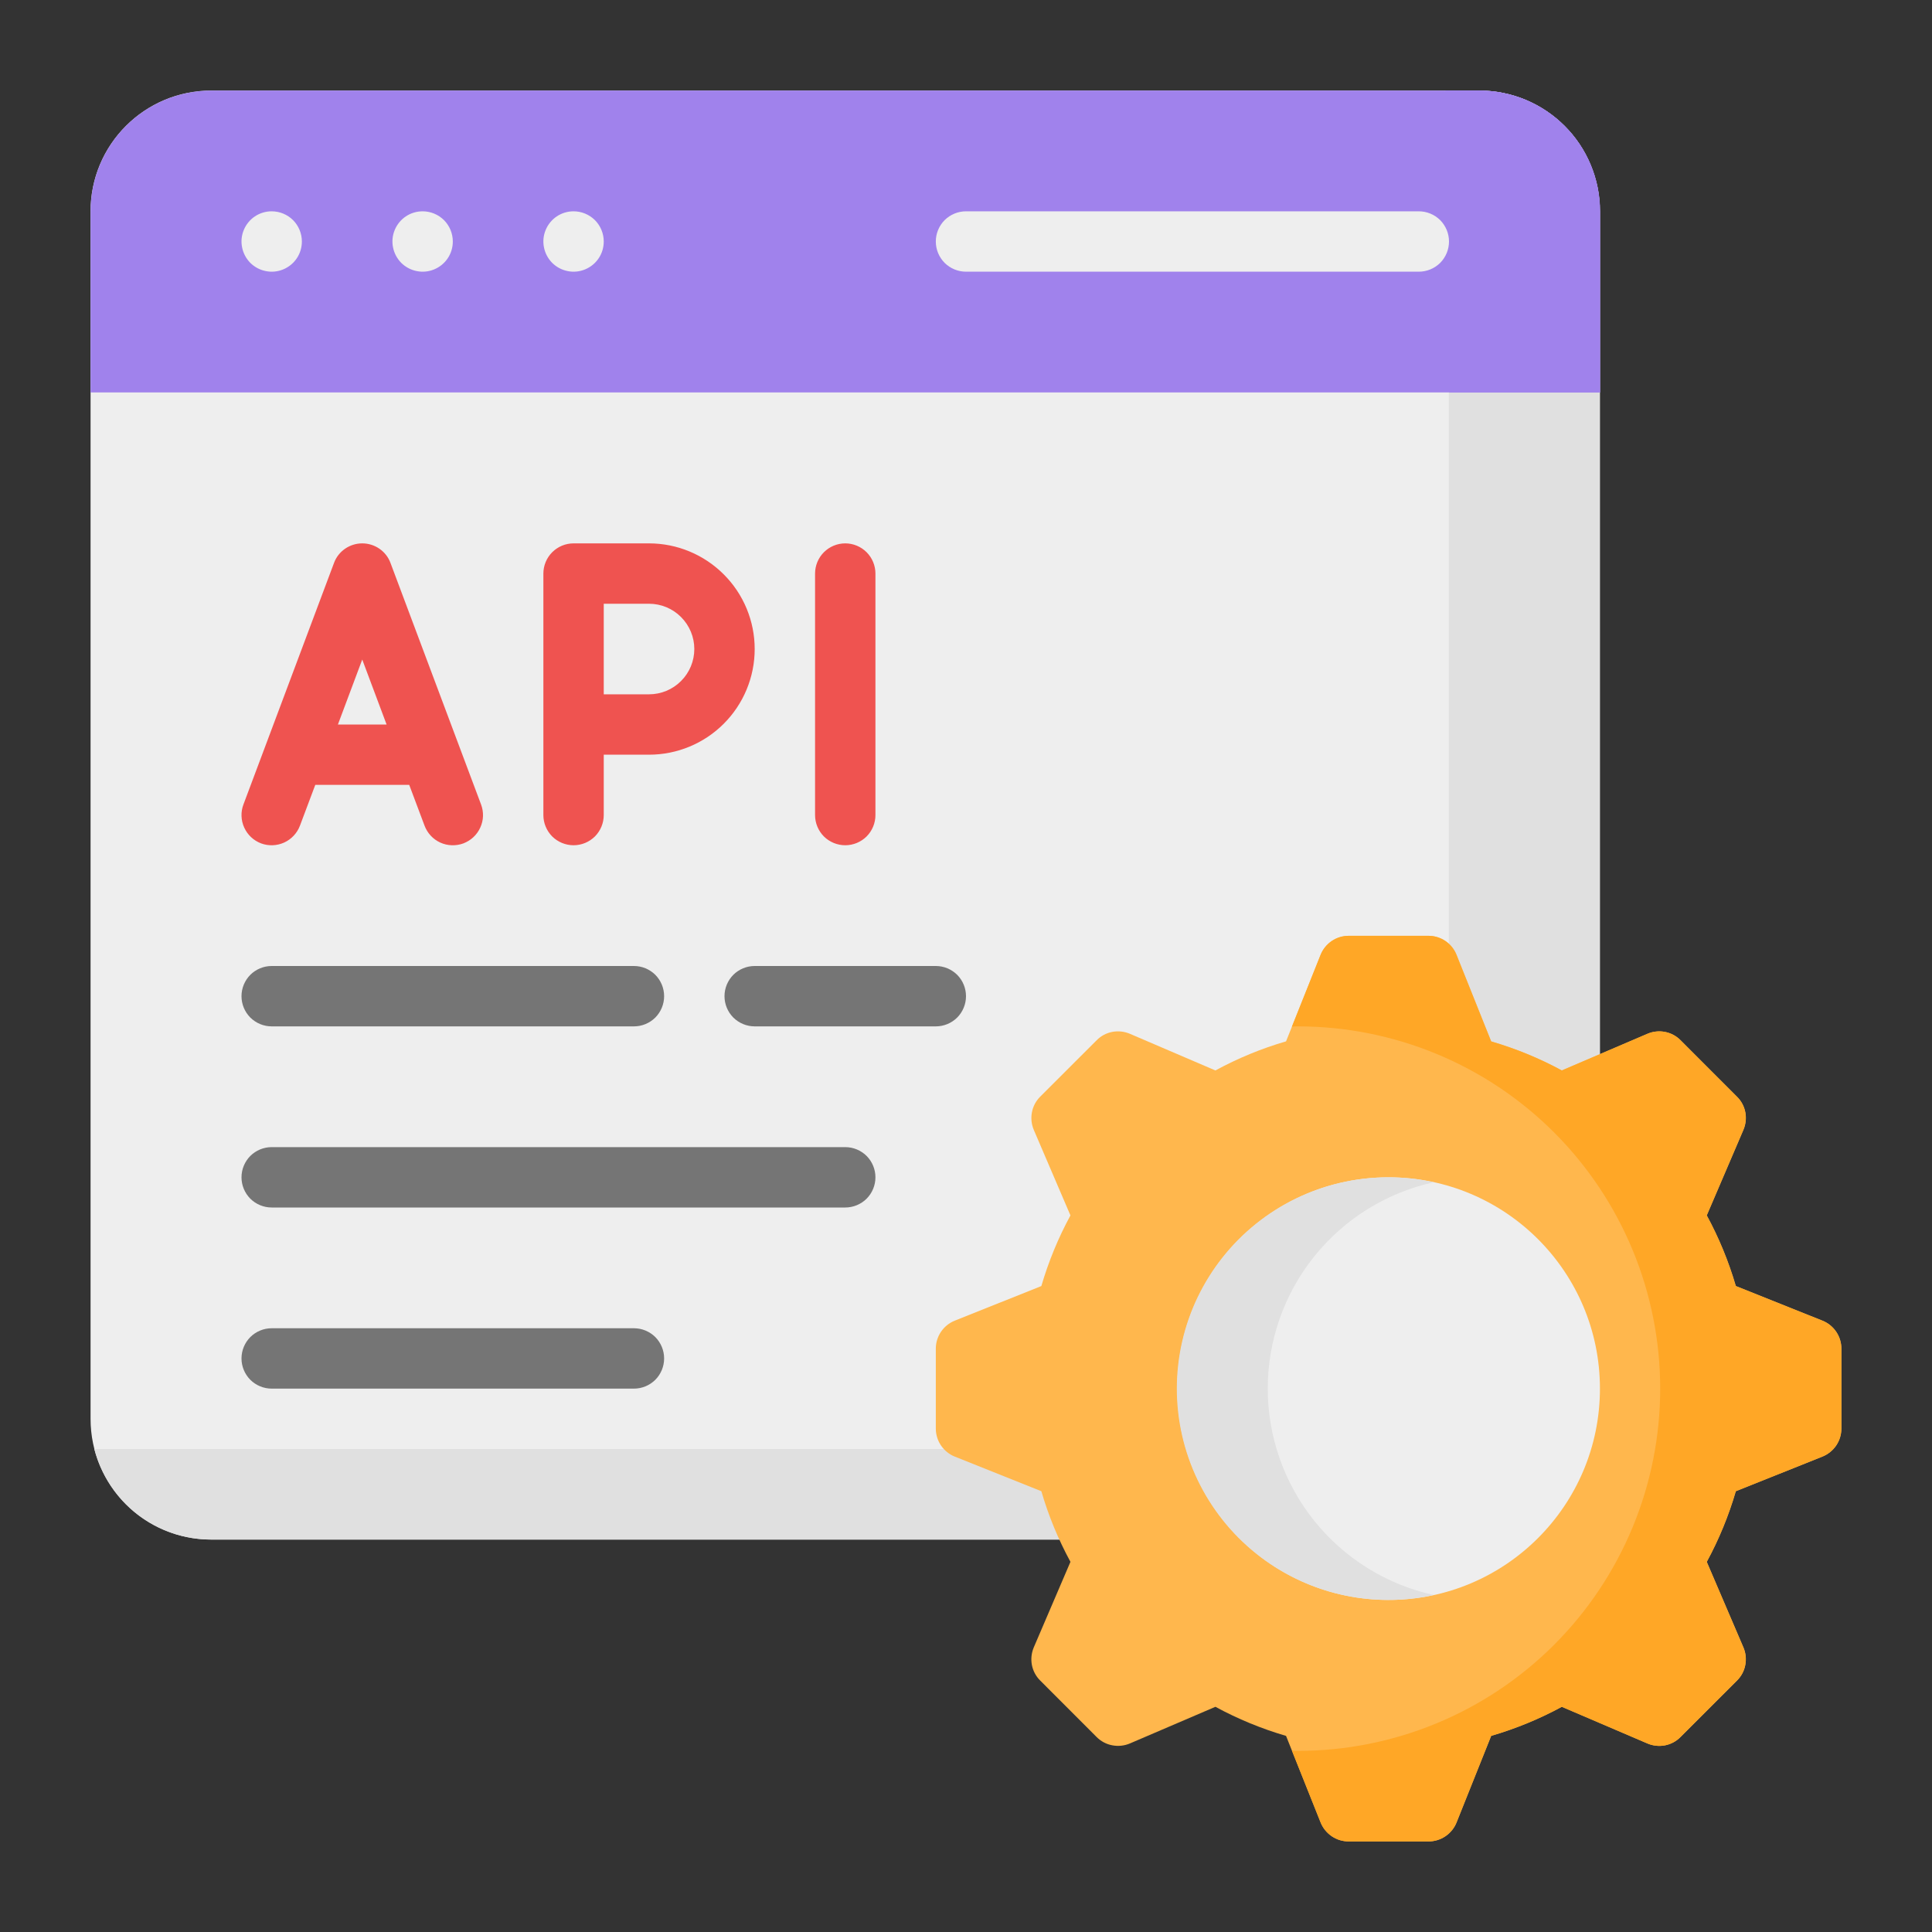 <svg width="32" height="32" viewBox="0 0 32 32" fill="none" xmlns="http://www.w3.org/2000/svg">
<rect x="0" y="0" width="32" height="32" fill="#333333" stroke="none"/>
<path d="M24.5 1.5H3.5C2.395 1.5 1.5 2.395 1.5 3.5V23.5C1.5 24.605 2.395 25.5 3.5 25.5H24.5C25.605 25.5 26.5 24.605 26.5 23.5V3.5C26.5 2.395 25.605 1.5 24.5 1.5Z" fill="#EEEEEE"/>
<path d="M26.497 3.5V23.5C26.498 23.763 26.446 24.023 26.345 24.265C26.245 24.508 26.098 24.729 25.912 24.914C25.726 25.1 25.506 25.247 25.263 25.348C25.02 25.448 24.76 25.5 24.497 25.5H3.498C3.054 25.5 2.623 25.353 2.273 25.082C1.923 24.81 1.673 24.429 1.562 24H21.997C22.26 24 22.52 23.948 22.763 23.848C23.006 23.747 23.226 23.6 23.412 23.414C23.598 23.229 23.745 23.008 23.845 22.765C23.946 22.523 23.998 22.263 23.997 22V2C23.999 1.831 23.977 1.663 23.933 1.5H24.497C24.76 1.5 25.02 1.552 25.263 1.652C25.506 1.753 25.726 1.9 25.912 2.086C26.098 2.271 26.245 2.492 26.345 2.735C26.446 2.977 26.498 3.237 26.497 3.5Z" fill="#E0E0E0"/>
<path d="M26.5 3.5V6.5H1.5V3.5C1.5 3.237 1.552 2.977 1.652 2.735C1.753 2.492 1.9 2.271 2.086 2.086C2.271 1.9 2.492 1.753 2.735 1.652C2.977 1.552 3.237 1.5 3.5 1.5H24.5C24.763 1.5 25.023 1.552 25.265 1.652C25.508 1.753 25.729 1.9 25.914 2.086C26.1 2.271 26.247 2.492 26.348 2.735C26.448 2.977 26.5 3.237 26.5 3.5Z" fill="#A082EC"/>
<path d="M23.5 4.5H16C15.867 4.5 15.74 4.447 15.646 4.354C15.553 4.26 15.5 4.133 15.5 4C15.5 3.867 15.553 3.74 15.646 3.646C15.74 3.553 15.867 3.5 16 3.5H23.5C23.633 3.5 23.76 3.553 23.854 3.646C23.947 3.74 24 3.867 24 4C24 4.133 23.947 4.26 23.854 4.354C23.76 4.447 23.633 4.5 23.5 4.5Z" fill="#EEEEEE"/>
<path d="M4.5 3.5C4.401 3.5 4.304 3.529 4.222 3.584C4.14 3.639 4.076 3.717 4.038 3.809C4 3.9 3.99 4.001 4.01 4.098C4.029 4.195 4.077 4.284 4.146 4.354C4.216 4.423 4.305 4.471 4.402 4.49C4.499 4.51 4.6 4.5 4.691 4.462C4.783 4.424 4.861 4.36 4.916 4.278C4.971 4.196 5 4.099 5 4C5 3.867 4.947 3.74 4.854 3.646C4.76 3.553 4.633 3.5 4.5 3.5ZM7.5 4C7.5 4.099 7.471 4.196 7.416 4.278C7.361 4.36 7.283 4.424 7.191 4.462C7.1 4.5 6.999 4.51 6.902 4.49C6.805 4.471 6.716 4.423 6.646 4.354C6.577 4.284 6.529 4.195 6.51 4.098C6.49 4.001 6.5 3.9 6.538 3.809C6.576 3.717 6.64 3.639 6.722 3.584C6.804 3.529 6.901 3.5 7 3.5C7.133 3.5 7.26 3.553 7.354 3.646C7.447 3.74 7.5 3.867 7.5 4ZM10 4C10 4.099 9.971 4.196 9.916 4.278C9.861 4.36 9.783 4.424 9.691 4.462C9.6 4.5 9.499 4.51 9.402 4.49C9.305 4.471 9.216 4.423 9.146 4.354C9.077 4.284 9.029 4.195 9.01 4.098C8.99 4.001 9 3.9 9.038 3.809C9.076 3.717 9.14 3.639 9.222 3.584C9.304 3.529 9.401 3.5 9.5 3.5C9.633 3.5 9.76 3.553 9.854 3.646C9.947 3.74 10 3.867 10 4Z" fill="#EEEEEE"/>
<path d="M30.5 23.661V22.338C30.5 22.239 30.47 22.141 30.414 22.058C30.358 21.975 30.279 21.911 30.186 21.874L28.752 21.301C28.633 20.895 28.472 20.503 28.27 20.131L28.877 18.715C28.916 18.623 28.927 18.522 28.909 18.424C28.89 18.325 28.842 18.235 28.771 18.165L27.836 17.229C27.765 17.158 27.675 17.11 27.577 17.092C27.478 17.073 27.377 17.084 27.285 17.123L25.869 17.73C25.497 17.528 25.105 17.367 24.699 17.248L24.126 15.815C24.089 15.722 24.025 15.642 23.942 15.586C23.859 15.53 23.762 15.5 23.662 15.5H22.338C22.239 15.5 22.141 15.53 22.058 15.586C21.976 15.642 21.911 15.722 21.874 15.814L21.301 17.248C20.895 17.366 20.503 17.528 20.131 17.73L18.715 17.123C18.623 17.084 18.522 17.073 18.424 17.091C18.325 17.11 18.235 17.158 18.165 17.229L17.229 18.164C17.158 18.235 17.11 18.325 17.092 18.423C17.073 18.522 17.084 18.623 17.123 18.715L17.73 20.131C17.528 20.503 17.367 20.895 17.248 21.301L15.815 21.874C15.722 21.911 15.642 21.975 15.586 22.058C15.53 22.141 15.5 22.238 15.5 22.338V23.662C15.5 23.761 15.53 23.859 15.586 23.942C15.642 24.024 15.722 24.089 15.814 24.126L17.248 24.699C17.366 25.105 17.528 25.497 17.73 25.869L17.123 27.285C17.084 27.377 17.073 27.478 17.091 27.576C17.11 27.675 17.158 27.765 17.229 27.835L18.164 28.771C18.235 28.842 18.325 28.89 18.423 28.908C18.522 28.927 18.623 28.916 18.715 28.877L20.131 28.27C20.503 28.472 20.895 28.633 21.301 28.752L21.874 30.186C21.911 30.278 21.976 30.358 22.058 30.414C22.141 30.47 22.239 30.5 22.338 30.5H23.662C23.761 30.5 23.859 30.47 23.942 30.414C24.024 30.358 24.089 30.279 24.126 30.186L24.699 28.752C25.105 28.633 25.497 28.472 25.869 28.27L27.285 28.877C27.377 28.916 27.478 28.927 27.576 28.909C27.675 28.89 27.765 28.842 27.835 28.771L28.771 27.836C28.842 27.765 28.89 27.675 28.908 27.577C28.927 27.478 28.916 27.377 28.877 27.285L28.27 25.869C28.472 25.497 28.633 25.105 28.752 24.699L30.186 24.126C30.278 24.089 30.358 24.024 30.414 23.942C30.47 23.859 30.5 23.761 30.5 23.661Z" fill="#FFB74D"/>
<path d="M30.498 22.34V23.66C30.498 23.76 30.469 23.858 30.412 23.941C30.356 24.024 30.276 24.088 30.183 24.125L28.748 24.7C28.63 25.106 28.469 25.498 28.268 25.87L28.873 27.285C28.914 27.376 28.926 27.478 28.907 27.576C28.889 27.675 28.84 27.765 28.768 27.835L27.833 28.77C27.764 28.842 27.673 28.89 27.575 28.909C27.477 28.928 27.375 28.916 27.283 28.875L25.868 28.27C25.497 28.471 25.104 28.632 24.698 28.75L24.123 30.185C24.086 30.278 24.022 30.358 23.939 30.414C23.856 30.47 23.759 30.5 23.658 30.5H22.338C22.238 30.5 22.14 30.47 22.058 30.414C21.975 30.358 21.91 30.278 21.873 30.185L21.398 28.995C21.432 28.999 21.465 29.001 21.498 29C23.09 29 24.616 28.368 25.741 27.243C26.866 26.117 27.498 24.591 27.498 23C27.498 21.409 26.866 19.883 25.741 18.757C24.616 17.632 23.09 17 21.498 17C21.465 16.999 21.432 17.001 21.398 17.005L21.873 15.815C21.91 15.722 21.975 15.642 22.058 15.586C22.14 15.53 22.238 15.5 22.338 15.5H23.658C23.759 15.5 23.856 15.53 23.939 15.586C24.022 15.642 24.086 15.722 24.123 15.815L24.698 17.25C25.104 17.368 25.497 17.529 25.868 17.73L27.283 17.125C27.375 17.084 27.477 17.072 27.575 17.091C27.673 17.11 27.764 17.158 27.833 17.23L28.768 18.165C28.84 18.235 28.889 18.325 28.907 18.424C28.926 18.522 28.914 18.624 28.873 18.715L28.268 20.13C28.469 20.502 28.63 20.894 28.748 21.3L30.183 21.875C30.276 21.912 30.356 21.976 30.412 22.059C30.469 22.142 30.498 22.24 30.498 22.34Z" fill="#FFA726"/>
<path d="M23 26.5C24.933 26.5 26.5 24.933 26.5 23C26.5 21.067 24.933 19.5 23 19.5C21.067 19.5 19.5 21.067 19.5 23C19.5 24.933 21.067 26.5 23 26.5Z" fill="#EEEEEE"/>
<path d="M20.998 23C20.998 22.202 21.271 21.428 21.771 20.807C22.271 20.185 22.968 19.753 23.748 19.582C23.236 19.469 22.706 19.473 22.196 19.592C21.686 19.711 21.209 19.943 20.801 20.271C20.392 20.599 20.063 21.015 19.836 21.487C19.61 21.959 19.492 22.476 19.492 23C19.492 23.524 19.61 24.041 19.836 24.513C20.063 24.985 20.392 25.401 20.801 25.729C21.209 26.057 21.686 26.289 22.196 26.408C22.706 26.527 23.236 26.531 23.748 26.418C22.968 26.247 22.271 25.814 21.771 25.193C21.271 24.571 20.998 23.798 20.998 23Z" fill="#E0E0E0"/>
<path d="M4.324 13.969C4.448 14.015 4.586 14.01 4.707 13.955C4.827 13.9 4.921 13.8 4.968 13.676L5.222 13H6.778L7.032 13.676C7.055 13.737 7.09 13.794 7.135 13.842C7.179 13.89 7.233 13.928 7.293 13.956C7.353 13.983 7.417 13.998 7.483 14C7.549 14.002 7.614 13.992 7.676 13.969C7.737 13.945 7.793 13.911 7.841 13.866C7.889 13.821 7.928 13.767 7.955 13.707C7.982 13.647 7.998 13.583 8 13.517C8.002 13.452 7.991 13.386 7.968 13.325L6.468 9.325C6.433 9.229 6.369 9.147 6.285 9.089C6.201 9.031 6.102 9 6 9C5.898 9 5.799 9.031 5.715 9.089C5.631 9.147 5.567 9.229 5.532 9.325L4.032 13.325C3.985 13.449 3.99 13.586 4.045 13.707C4.1 13.828 4.2 13.922 4.324 13.969ZM6 10.924L6.403 12H5.597L6 10.924ZM9.5 14C9.633 14 9.76 13.947 9.854 13.854C9.947 13.76 10 13.633 10 13.5V12.5H10.75C11.214 12.5 11.659 12.316 11.987 11.988C12.316 11.659 12.5 11.214 12.5 10.75C12.5 10.286 12.316 9.841 11.987 9.513C11.659 9.185 11.214 9 10.75 9H9.5C9.367 9 9.24 9.053 9.146 9.147C9.053 9.24 9 9.368 9 9.5V13.5C9 13.633 9.053 13.76 9.146 13.854C9.24 13.947 9.367 14 9.5 14ZM10 10H10.75C10.949 10 11.14 10.079 11.28 10.22C11.421 10.361 11.5 10.551 11.5 10.75C11.5 10.949 11.421 11.14 11.28 11.28C11.14 11.421 10.949 11.5 10.75 11.5H10V10ZM13.5 13.5V9.5C13.5 9.368 13.553 9.24 13.646 9.147C13.74 9.053 13.867 9 14 9C14.133 9 14.26 9.053 14.354 9.147C14.447 9.24 14.5 9.368 14.5 9.5V13.5C14.5 13.633 14.447 13.76 14.354 13.854C14.26 13.947 14.133 14 14 14C13.867 14 13.74 13.947 13.646 13.854C13.553 13.76 13.5 13.633 13.5 13.5Z" fill="#EF5350"/>
<path d="M4 16.5C4 16.367 4.053 16.24 4.146 16.146C4.24 16.053 4.367 16 4.5 16H10.5C10.633 16 10.76 16.053 10.854 16.146C10.947 16.24 11 16.367 11 16.5C11 16.633 10.947 16.76 10.854 16.854C10.76 16.947 10.633 17 10.5 17H4.5C4.367 17 4.24 16.947 4.146 16.854C4.053 16.76 4 16.633 4 16.5ZM14 19H4.5C4.367 19 4.24 19.053 4.146 19.146C4.053 19.24 4 19.367 4 19.5C4 19.633 4.053 19.76 4.146 19.854C4.24 19.947 4.367 20 4.5 20H14C14.133 20 14.26 19.947 14.354 19.854C14.447 19.76 14.5 19.633 14.5 19.5C14.5 19.367 14.447 19.24 14.354 19.146C14.26 19.053 14.133 19 14 19ZM10.5 22H4.5C4.367 22 4.24 22.053 4.146 22.146C4.053 22.24 4 22.367 4 22.5C4 22.633 4.053 22.76 4.146 22.854C4.24 22.947 4.367 23 4.5 23H10.5C10.633 23 10.76 22.947 10.854 22.854C10.947 22.76 11 22.633 11 22.5C11 22.367 10.947 22.24 10.854 22.146C10.76 22.053 10.633 22 10.5 22ZM15.5 16H12.5C12.367 16 12.24 16.053 12.146 16.146C12.053 16.24 12 16.367 12 16.5C12 16.633 12.053 16.76 12.146 16.854C12.24 16.947 12.367 17 12.5 17H15.5C15.633 17 15.76 16.947 15.854 16.854C15.947 16.76 16 16.633 16 16.5C16 16.367 15.947 16.24 15.854 16.146C15.76 16.053 15.633 16 15.5 16Z" fill="#757575"/>
<path d="M26.503 3.5V6.5H24.003V2C24.004 1.831 23.982 1.663 23.938 1.5H24.503C24.765 1.5 25.025 1.552 25.268 1.652C25.511 1.753 25.731 1.9 25.917 2.086C26.103 2.271 26.25 2.492 26.35 2.735C26.451 2.977 26.503 3.237 26.503 3.5Z" fill="#A082EC"/>
</svg>
